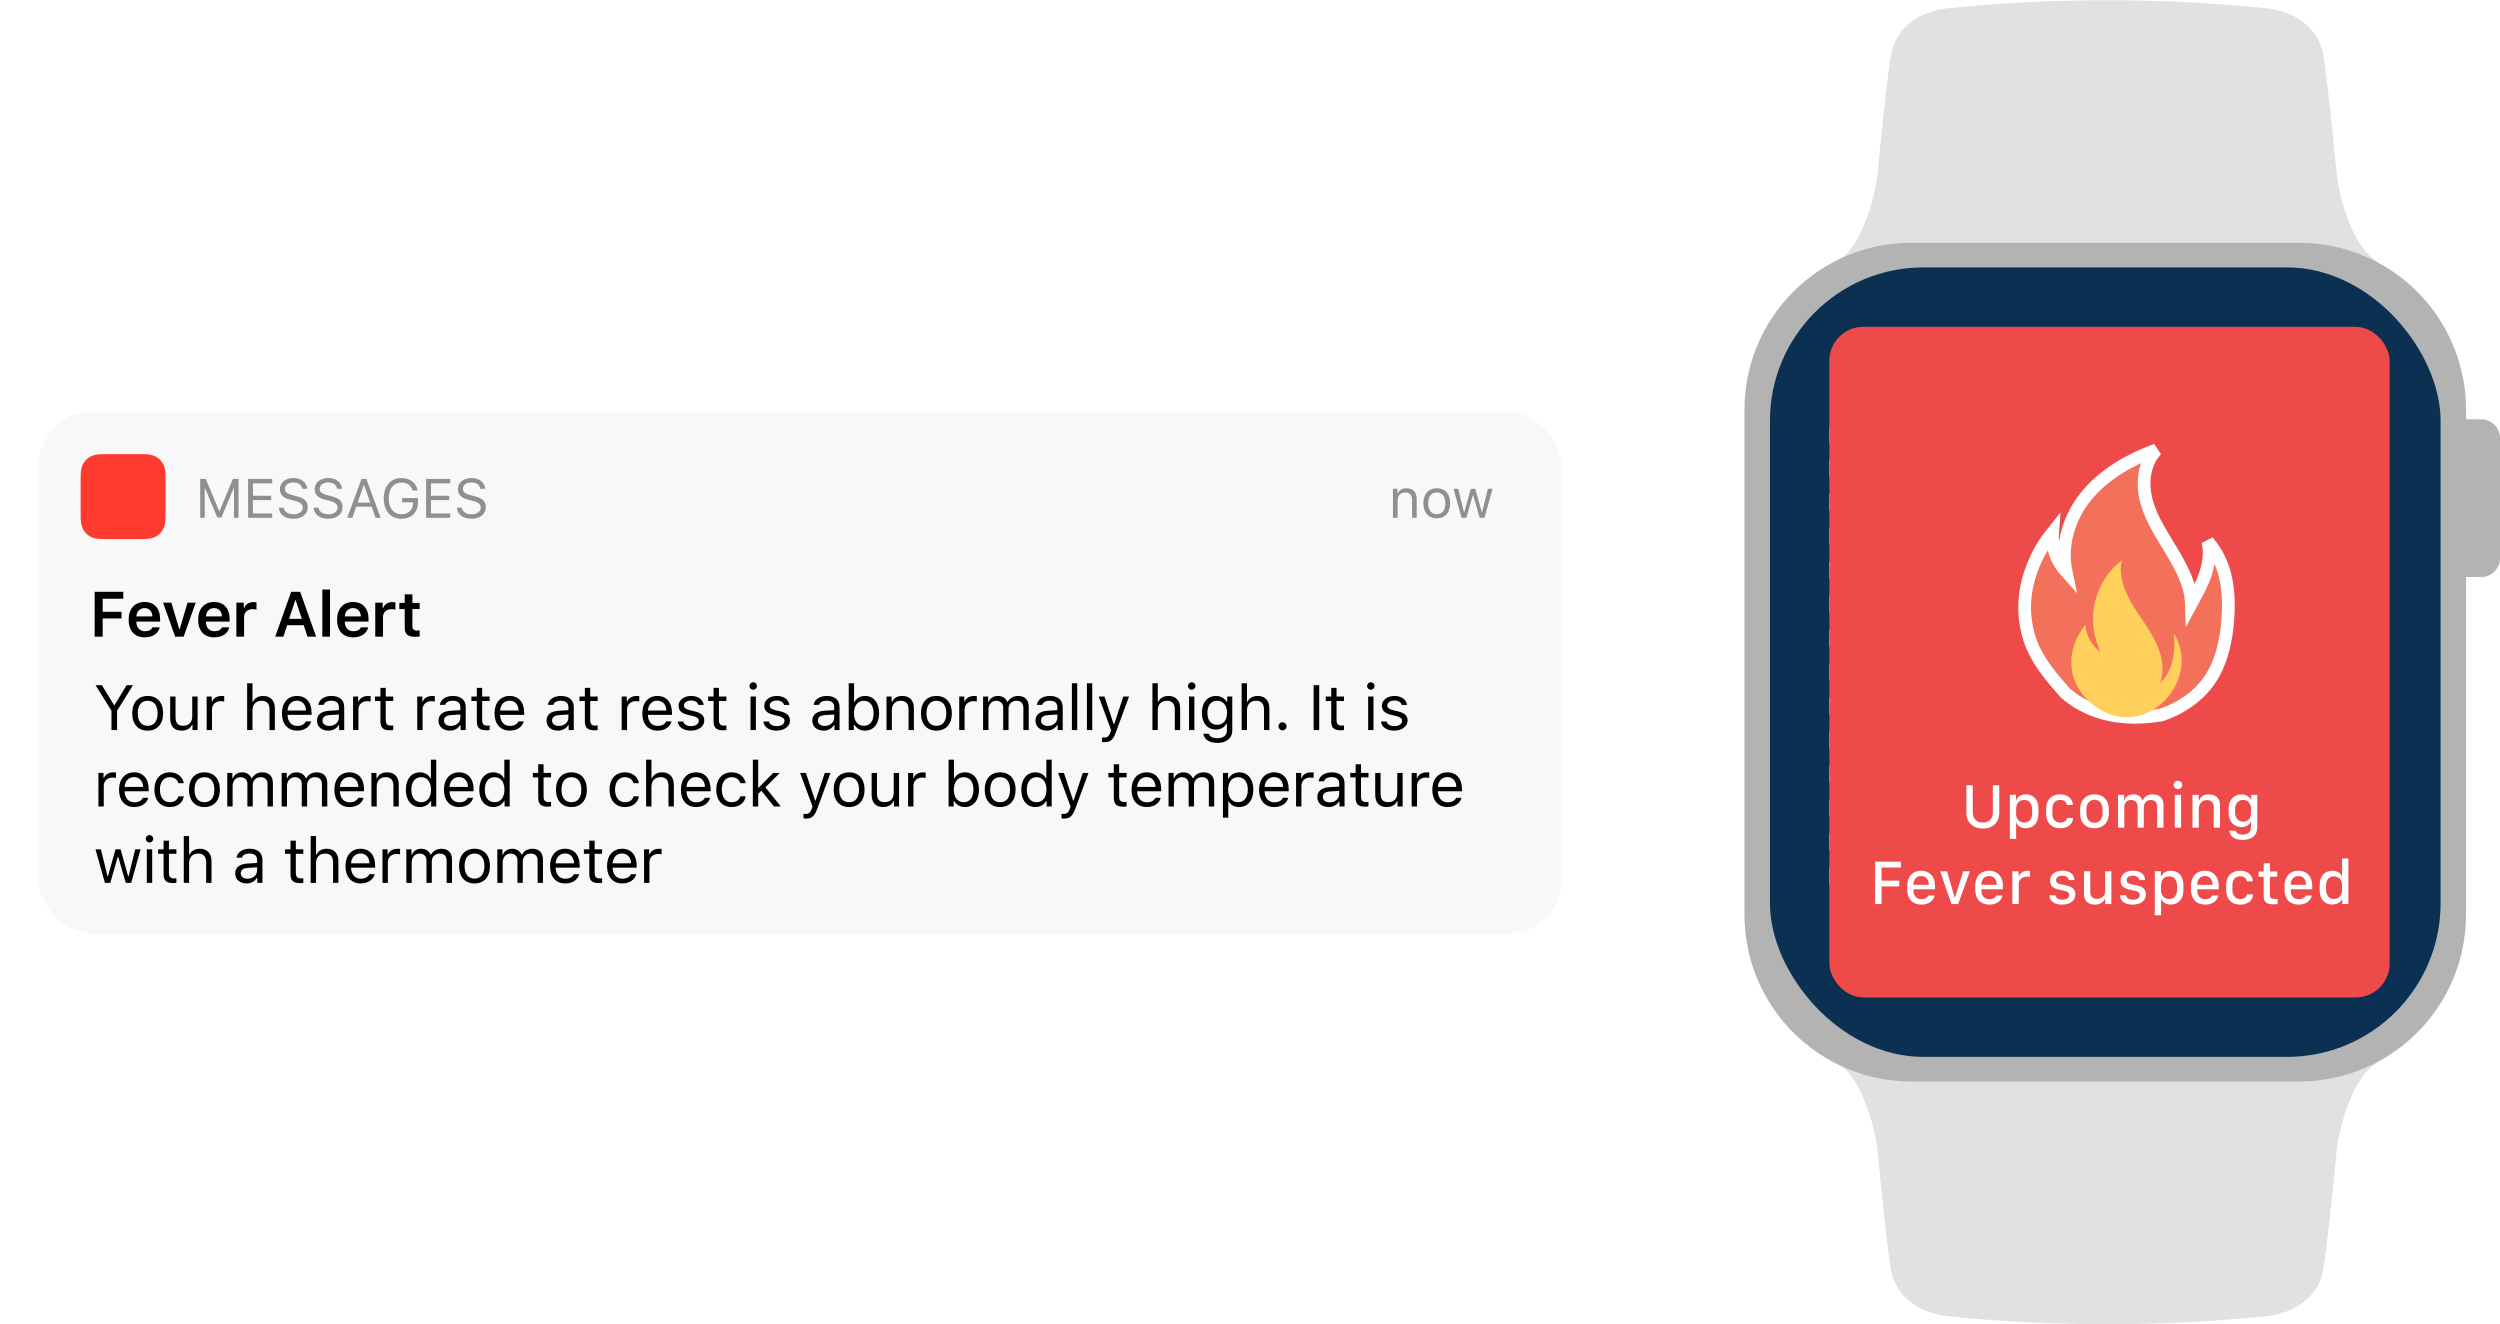 <?xml version="1.0" encoding="UTF-8"?>
<svg width="589px" height="312px" viewBox="0 0 589 312" version="1.1" xmlns="http://www.w3.org/2000/svg" xmlns:xlink="http://www.w3.org/1999/xlink">
    <title>Notification</title>
    <defs>
        <filter x="-3.3%" y="-9.8%" width="106.7%" height="119.5%" filterUnits="objectBoundingBox" id="filter-1">
            <feOffset dx="0" dy="2" in="SourceAlpha" result="shadowOffsetOuter1"></feOffset>
            <feGaussianBlur stdDeviation="2" in="shadowOffsetOuter1" result="shadowBlurOuter1"></feGaussianBlur>
            <feColorMatrix values="0 0 0 0 0   0 0 0 0 0   0 0 0 0 0  0 0 0 0.5 0" type="matrix" in="shadowBlurOuter1" result="shadowMatrixOuter1"></feColorMatrix>
            <feMerge>
                <feMergeNode in="shadowMatrixOuter1"></feMergeNode>
                <feMergeNode in="SourceGraphic"></feMergeNode>
            </feMerge>
        </filter>
        <rect id="path-2" x="0" y="0" width="359" height="123" rx="13"></rect>
    </defs>
    <g id="Page-1" stroke="none" stroke-width="1" fill="none" fill-rule="evenodd">
        <g id="Notification" transform="translate(9, 0)">
            <g filter="url(#filter-1)" transform="translate(0, 95)">
                <mask id="mask-3" fill="white">
                    <use xlink:href="#path-2"></use>
                </mask>
                <use id="Background" fill="#F8F8F8" xlink:href="#path-2"></use>
                <path d="M18.581,75 L18.581,70.452 L22.331,64.431 L20.83,64.431 L17.98,69.126 L17.863,69.126 L15.014,64.431 L13.513,64.431 L17.263,70.452 L17.263,75 L18.581,75 Z M25.79,75.139 C28.038,75.139 29.43,73.586 29.43,71.052 C29.43,68.511 28.038,66.965 25.79,66.965 C23.541,66.965 22.15,68.511 22.15,71.052 C22.15,73.586 23.541,75.139 25.79,75.139 Z M25.79,74.004 C24.296,74.004 23.453,72.92 23.453,71.052 C23.453,69.177 24.296,68.101 25.79,68.101 C27.284,68.101 28.126,69.177 28.126,71.052 C28.126,72.92 27.284,74.004 25.79,74.004 Z M33.79,75.139 C34.998,75.139 35.84,74.641 36.236,73.762 L36.353,73.762 L36.353,75 L37.554,75 L37.554,67.104 L36.294,67.104 L36.294,71.777 C36.294,73.162 35.533,73.989 34.141,73.989 C32.881,73.989 32.354,73.33 32.354,71.909 L32.354,67.104 L31.094,67.104 L31.094,72.217 C31.094,74.084 32.017,75.139 33.79,75.139 Z M40.947,75 L40.947,70.107 C40.947,68.994 41.819,68.188 43.02,68.188 C43.269,68.188 43.723,68.232 43.825,68.262 L43.825,67.002 C43.664,66.98 43.401,66.965 43.196,66.965 C42.148,66.965 41.24,67.507 41.006,68.276 L40.888,68.276 L40.888,67.104 L39.687,67.104 L39.687,75 L40.947,75 Z M50.487,75 L50.487,70.327 C50.487,68.994 51.263,68.101 52.676,68.101 C53.87,68.101 54.5,68.796 54.5,70.195 L54.5,75 L55.76,75 L55.76,69.888 C55.76,68.035 54.705,66.965 53.035,66.965 C51.827,66.965 50.999,67.478 50.604,68.35 L50.487,68.35 L50.487,63.97 L49.227,63.97 L49.227,75 L50.487,75 Z M60.984,75.139 C62.712,75.139 63.928,74.312 64.309,72.957 L63.049,72.957 C62.72,73.652 62.031,74.026 61.013,74.026 C59.673,74.026 58.801,73.037 58.735,71.477 L58.735,71.418 L64.412,71.418 L64.412,70.935 C64.412,68.481 63.115,66.965 60.984,66.965 C58.816,66.965 57.424,68.577 57.424,71.06 C57.424,73.557 58.794,75.139 60.984,75.139 Z M63.086,70.4 L58.735,70.4 C58.831,69.001 59.709,68.079 60.969,68.079 C62.222,68.079 63.057,69.001 63.086,70.4 Z M68.346,75.139 C69.401,75.139 70.265,74.678 70.778,73.835 L70.895,73.835 L70.895,75 L72.096,75 L72.096,69.595 C72.096,67.954 71.02,66.965 69.093,66.965 C67.409,66.965 66.164,67.8 65.995,69.067 L67.27,69.067 C67.445,68.445 68.105,68.086 69.049,68.086 C70.229,68.086 70.837,68.621 70.837,69.595 L70.837,70.312 L68.559,70.452 C66.72,70.562 65.68,71.375 65.68,72.788 C65.68,74.231 66.816,75.139 68.346,75.139 Z M68.581,74.033 C67.665,74.033 66.984,73.564 66.984,72.759 C66.984,71.968 67.511,71.55 68.713,71.47 L70.837,71.331 L70.837,72.056 C70.837,73.184 69.877,74.033 68.581,74.033 Z M75.445,75 L75.445,70.107 C75.445,68.994 76.317,68.188 77.518,68.188 C77.767,68.188 78.221,68.232 78.324,68.262 L78.324,67.002 C78.163,66.98 77.899,66.965 77.694,66.965 C76.646,66.965 75.738,67.507 75.504,68.276 L75.387,68.276 L75.387,67.104 L74.185,67.104 L74.185,75 L75.445,75 Z M82.903,75.059 C83.152,75.059 83.394,75.029 83.643,74.985 L83.643,73.923 C83.408,73.945 83.284,73.953 83.057,73.953 C82.236,73.953 81.885,73.557 81.885,72.627 L81.885,68.159 L83.643,68.159 L83.643,67.104 L81.885,67.104 L81.885,65.061 L80.625,65.061 L80.625,67.104 L79.351,67.104 L79.351,68.159 L80.625,68.159 L80.625,72.949 C80.625,74.458 81.277,75.059 82.903,75.059 Z M90.56,75 L90.56,70.107 C90.56,68.994 91.432,68.188 92.633,68.188 C92.882,68.188 93.336,68.232 93.439,68.262 L93.439,67.002 C93.277,66.98 93.014,66.965 92.809,66.965 C91.761,66.965 90.853,67.507 90.619,68.276 L90.502,68.276 L90.502,67.104 L89.3,67.104 L89.3,75 L90.56,75 Z M96.971,75.139 C98.025,75.139 98.89,74.678 99.402,73.835 L99.519,73.835 L99.519,75 L100.721,75 L100.721,69.595 C100.721,67.954 99.644,66.965 97.718,66.965 C96.033,66.965 94.788,67.8 94.62,69.067 L95.894,69.067 C96.07,68.445 96.729,68.086 97.674,68.086 C98.853,68.086 99.461,68.621 99.461,69.595 L99.461,70.312 L97.183,70.452 C95.345,70.562 94.305,71.375 94.305,72.788 C94.305,74.231 95.44,75.139 96.971,75.139 Z M97.205,74.033 C96.289,74.033 95.608,73.564 95.608,72.759 C95.608,71.968 96.136,71.55 97.337,71.47 L99.461,71.331 L99.461,72.056 C99.461,73.184 98.501,74.033 97.205,74.033 Z M105.615,75.059 C105.864,75.059 106.106,75.029 106.355,74.985 L106.355,73.923 C106.12,73.945 105.996,73.953 105.769,73.953 C104.948,73.953 104.597,73.557 104.597,72.627 L104.597,68.159 L106.355,68.159 L106.355,67.104 L104.597,67.104 L104.597,65.061 L103.337,65.061 L103.337,67.104 L102.063,67.104 L102.063,68.159 L103.337,68.159 L103.337,72.949 C103.337,74.458 103.989,75.059 105.615,75.059 Z M111.073,75.139 C112.802,75.139 114.017,74.312 114.398,72.957 L113.139,72.957 C112.809,73.652 112.12,74.026 111.102,74.026 C109.762,74.026 108.89,73.037 108.825,71.477 L108.825,71.418 L114.501,71.418 L114.501,70.935 C114.501,68.481 113.204,66.965 111.073,66.965 C108.905,66.965 107.514,68.577 107.514,71.06 C107.514,73.557 108.883,75.139 111.073,75.139 Z M113.175,70.4 L108.825,70.4 C108.92,69.001 109.799,68.079 111.058,68.079 C112.311,68.079 113.146,69.001 113.175,70.4 Z M122.429,75.139 C123.484,75.139 124.348,74.678 124.861,73.835 L124.978,73.835 L124.978,75 L126.179,75 L126.179,69.595 C126.179,67.954 125.102,66.965 123.176,66.965 C121.492,66.965 120.246,67.8 120.078,69.067 L121.352,69.067 C121.528,68.445 122.187,68.086 123.132,68.086 C124.311,68.086 124.919,68.621 124.919,69.595 L124.919,70.312 L122.641,70.452 C120.803,70.562 119.763,71.375 119.763,72.788 C119.763,74.231 120.898,75.139 122.429,75.139 Z M122.663,74.033 C121.748,74.033 121.067,73.564 121.067,72.759 C121.067,71.968 121.594,71.55 122.795,71.47 L124.919,71.331 L124.919,72.056 C124.919,73.184 123.96,74.033 122.663,74.033 Z M131.073,75.059 C131.322,75.059 131.564,75.029 131.813,74.985 L131.813,73.923 C131.579,73.945 131.454,73.953 131.227,73.953 C130.407,73.953 130.055,73.557 130.055,72.627 L130.055,68.159 L131.813,68.159 L131.813,67.104 L130.055,67.104 L130.055,65.061 L128.795,65.061 L128.795,67.104 L127.521,67.104 L127.521,68.159 L128.795,68.159 L128.795,72.949 C128.795,74.458 129.447,75.059 131.073,75.059 Z M138.731,75 L138.731,70.107 C138.731,68.994 139.602,68.188 140.803,68.188 C141.052,68.188 141.506,68.232 141.609,68.262 L141.609,67.002 C141.448,66.98 141.184,66.965 140.979,66.965 C139.932,66.965 139.023,67.507 138.789,68.276 L138.672,68.276 L138.672,67.104 L137.471,67.104 L137.471,75 L138.731,75 Z M145.888,75.139 C147.617,75.139 148.832,74.312 149.213,72.957 L147.953,72.957 C147.624,73.652 146.935,74.026 145.917,74.026 C144.577,74.026 143.705,73.037 143.639,71.477 L143.639,71.418 L149.316,71.418 L149.316,70.935 C149.316,68.481 148.019,66.965 145.888,66.965 C143.72,66.965 142.328,68.577 142.328,71.06 C142.328,73.557 143.698,75.139 145.888,75.139 Z M147.99,70.4 L143.639,70.4 C143.735,69.001 144.614,68.079 145.873,68.079 C147.126,68.079 147.961,69.001 147.99,70.4 Z M153.763,75.139 C155.558,75.139 156.927,74.165 156.927,72.751 C156.927,71.616 156.21,70.972 154.723,70.613 L153.507,70.32 C152.577,70.093 152.137,69.756 152.137,69.214 C152.137,68.511 152.87,68.035 153.807,68.035 C154.759,68.035 155.375,68.452 155.543,69.082 L156.788,69.082 C156.62,67.786 155.47,66.965 153.814,66.965 C152.137,66.965 150.87,67.954 150.87,69.265 C150.87,70.408 151.544,71.045 153.023,71.404 L154.378,71.733 C155.221,71.938 155.631,72.305 155.631,72.847 C155.631,73.572 154.869,74.077 153.807,74.077 C152.796,74.077 152.167,73.652 151.954,72.986 L150.658,72.986 C150.797,74.297 152.005,75.139 153.763,75.139 Z M161.397,75.059 C161.646,75.059 161.887,75.029 162.137,74.985 L162.137,73.923 C161.902,73.945 161.778,73.953 161.551,73.953 C160.73,73.953 160.379,73.557 160.379,72.627 L160.379,68.159 L162.137,68.159 L162.137,67.104 L160.379,67.104 L160.379,65.061 L159.119,65.061 L159.119,67.104 L157.845,67.104 L157.845,68.159 L159.119,68.159 L159.119,72.949 C159.119,74.458 159.771,75.059 161.397,75.059 Z M168.453,65.5 C168.937,65.5 169.332,65.105 169.332,64.622 C169.332,64.138 168.937,63.743 168.453,63.743 C167.97,63.743 167.574,64.138 167.574,64.622 C167.574,65.105 167.97,65.5 168.453,65.5 Z M169.083,75 L169.083,67.104 L167.823,67.104 L167.823,75 L169.083,75 Z M173.956,75.139 C175.75,75.139 177.12,74.165 177.12,72.751 C177.12,71.616 176.402,70.972 174.915,70.613 L173.699,70.32 C172.769,70.093 172.33,69.756 172.33,69.214 C172.33,68.511 173.062,68.035 174,68.035 C174.952,68.035 175.567,68.452 175.735,69.082 L176.98,69.082 C176.812,67.786 175.662,66.965 174.007,66.965 C172.33,66.965 171.062,67.954 171.062,69.265 C171.062,70.408 171.736,71.045 173.216,71.404 L174.571,71.733 C175.413,71.938 175.823,72.305 175.823,72.847 C175.823,73.572 175.062,74.077 174,74.077 C172.989,74.077 172.359,73.652 172.146,72.986 L170.85,72.986 C170.989,74.297 172.198,75.139 173.956,75.139 Z M185.048,75.139 C186.103,75.139 186.967,74.678 187.479,73.835 L187.597,73.835 L187.597,75 L188.798,75 L188.798,69.595 C188.798,67.954 187.721,66.965 185.795,66.965 C184.11,66.965 182.865,67.8 182.697,69.067 L183.971,69.067 C184.147,68.445 184.806,68.086 185.751,68.086 C186.93,68.086 187.538,68.621 187.538,69.595 L187.538,70.312 L185.26,70.452 C183.422,70.562 182.382,71.375 182.382,72.788 C182.382,74.231 183.517,75.139 185.048,75.139 Z M185.282,74.033 C184.367,74.033 183.686,73.564 183.686,72.759 C183.686,71.968 184.213,71.55 185.414,71.47 L187.538,71.331 L187.538,72.056 C187.538,73.184 186.579,74.033 185.282,74.033 Z M194.813,75.139 C196.812,75.139 198.123,73.521 198.123,71.052 C198.123,68.569 196.82,66.965 194.813,66.965 C193.729,66.965 192.769,67.5 192.337,68.35 L192.22,68.35 L192.22,63.97 L190.96,63.97 L190.96,75 L192.161,75 L192.161,73.74 L192.279,73.74 C192.777,74.619 193.714,75.139 194.813,75.139 Z M194.52,74.004 C193.084,74.004 192.191,72.876 192.191,71.052 C192.191,69.229 193.084,68.101 194.52,68.101 C195.963,68.101 196.82,69.207 196.82,71.052 C196.82,72.898 195.963,74.004 194.52,74.004 Z M201.121,75 L201.121,70.327 C201.121,68.943 201.934,68.101 203.193,68.101 C204.453,68.101 205.054,68.774 205.054,70.195 L205.054,75 L206.313,75 L206.313,69.888 C206.313,68.013 205.325,66.965 203.552,66.965 C202.344,66.965 201.575,67.478 201.179,68.35 L201.062,68.35 L201.062,67.104 L199.861,67.104 L199.861,75 L201.121,75 Z M211.618,75.139 C213.866,75.139 215.258,73.586 215.258,71.052 C215.258,68.511 213.866,66.965 211.618,66.965 C209.369,66.965 207.978,68.511 207.978,71.052 C207.978,73.586 209.369,75.139 211.618,75.139 Z M211.618,74.004 C210.124,74.004 209.281,72.92 209.281,71.052 C209.281,69.177 210.124,68.101 211.618,68.101 C213.112,68.101 213.954,69.177 213.954,71.052 C213.954,72.92 213.112,74.004 211.618,74.004 Z M218.255,75 L218.255,70.107 C218.255,68.994 219.127,68.188 220.328,68.188 C220.577,68.188 221.031,68.232 221.134,68.262 L221.134,67.002 C220.973,66.98 220.709,66.965 220.504,66.965 C219.456,66.965 218.548,67.507 218.314,68.276 L218.197,68.276 L218.197,67.104 L216.996,67.104 L216.996,75 L218.255,75 Z M223.875,75 L223.875,70.107 C223.875,68.994 224.673,68.101 225.706,68.101 C226.702,68.101 227.354,68.701 227.354,69.639 L227.354,75 L228.613,75 L228.613,69.924 C228.613,68.921 229.346,68.101 230.445,68.101 C231.558,68.101 232.107,68.672 232.107,69.836 L232.107,75 L233.367,75 L233.367,69.543 C233.367,67.888 232.466,66.965 230.855,66.965 C229.763,66.965 228.862,67.515 228.438,68.35 L228.32,68.35 C227.954,67.529 227.207,66.965 226.138,66.965 C225.083,66.965 224.292,67.471 223.933,68.35 L223.816,68.35 L223.816,67.104 L222.615,67.104 L222.615,75 L223.875,75 Z M237.624,75.139 C238.679,75.139 239.543,74.678 240.056,73.835 L240.173,73.835 L240.173,75 L241.374,75 L241.374,69.595 C241.374,67.954 240.297,66.965 238.371,66.965 C236.686,66.965 235.441,67.8 235.273,69.067 L236.547,69.067 C236.723,68.445 237.382,68.086 238.327,68.086 C239.506,68.086 240.114,68.621 240.114,69.595 L240.114,70.312 L237.836,70.452 C235.998,70.562 234.958,71.375 234.958,72.788 C234.958,74.231 236.093,75.139 237.624,75.139 Z M237.858,74.033 C236.943,74.033 236.262,73.564 236.262,72.759 C236.262,71.968 236.789,71.55 237.99,71.47 L240.114,71.331 L240.114,72.056 C240.114,73.184 239.155,74.033 237.858,74.033 Z M244.796,75 L244.796,63.97 L243.536,63.97 L243.536,75 L244.796,75 Z M248.335,75 L248.335,63.97 L247.076,63.97 L247.076,75 L248.335,75 Z M251.215,77.856 C252.614,77.856 253.244,77.314 253.918,75.483 L257.002,67.104 L255.661,67.104 L253.501,73.601 L253.383,73.601 L251.215,67.104 L249.853,67.104 L252.776,75.007 L252.629,75.476 C252.299,76.428 251.904,76.772 251.179,76.772 C251.003,76.772 250.805,76.765 250.652,76.736 L250.652,77.812 C250.827,77.842 251.047,77.856 251.215,77.856 Z M263.773,75 L263.773,70.327 C263.773,68.994 264.549,68.101 265.963,68.101 C267.156,68.101 267.786,68.796 267.786,70.195 L267.786,75 L269.046,75 L269.046,69.888 C269.046,68.035 267.991,66.965 266.321,66.965 C265.113,66.965 264.285,67.478 263.89,68.35 L263.773,68.35 L263.773,63.97 L262.513,63.97 L262.513,75 L263.773,75 Z M271.765,65.5 C272.248,65.5 272.644,65.105 272.644,64.622 C272.644,64.138 272.248,63.743 271.765,63.743 C271.282,63.743 270.886,64.138 270.886,64.622 C270.886,65.105 271.282,65.5 271.765,65.5 Z M272.395,75 L272.395,67.104 L271.135,67.104 L271.135,75 L272.395,75 Z M277.809,78.032 C279.962,78.032 281.325,76.904 281.325,75.139 L281.325,67.104 L280.124,67.104 L280.124,68.357 L280.006,68.357 C279.552,67.507 278.578,66.965 277.472,66.965 C275.443,66.965 274.162,68.569 274.162,70.935 C274.162,73.301 275.429,74.883 277.472,74.883 C278.556,74.883 279.45,74.392 279.948,73.521 L280.065,73.521 L280.065,75.073 C280.065,76.238 279.223,76.934 277.809,76.934 C276.674,76.934 275.971,76.516 275.832,75.872 L274.499,75.872 C274.689,77.175 275.905,78.032 277.809,78.032 Z M277.751,73.77 C276.286,73.77 275.465,72.656 275.465,70.935 C275.465,69.214 276.286,68.101 277.751,68.101 C279.208,68.101 280.094,69.214 280.094,70.935 C280.094,72.656 279.215,73.77 277.751,73.77 Z M284.791,75 L284.791,70.327 C284.791,68.994 285.567,68.101 286.981,68.101 C288.175,68.101 288.805,68.796 288.805,70.195 L288.805,75 L290.064,75 L290.064,69.888 C290.064,68.035 289.01,66.965 287.34,66.965 C286.131,66.965 285.304,67.478 284.908,68.35 L284.791,68.35 L284.791,63.97 L283.531,63.97 L283.531,75 L284.791,75 Z M293.164,75.073 C293.691,75.073 294.116,74.641 294.116,74.121 C294.116,73.594 293.691,73.169 293.164,73.169 C292.644,73.169 292.212,73.594 292.212,74.121 C292.212,74.641 292.644,75.073 293.164,75.073 Z M301.81,75 L301.81,64.431 L300.492,64.431 L300.492,75 L301.81,75 Z M306.909,75.059 C307.158,75.059 307.4,75.029 307.649,74.985 L307.649,73.923 C307.415,73.945 307.29,73.953 307.063,73.953 C306.243,73.953 305.891,73.557 305.891,72.627 L305.891,68.159 L307.649,68.159 L307.649,67.104 L305.891,67.104 L305.891,65.061 L304.632,65.061 L304.632,67.104 L303.357,67.104 L303.357,68.159 L304.632,68.159 L304.632,72.949 C304.632,74.458 305.283,75.059 306.909,75.059 Z M313.966,65.5 C314.449,65.5 314.845,65.105 314.845,64.622 C314.845,64.138 314.449,63.743 313.966,63.743 C313.483,63.743 313.087,64.138 313.087,64.622 C313.087,65.105 313.483,65.5 313.966,65.5 Z M314.596,75 L314.596,67.104 L313.336,67.104 L313.336,75 L314.596,75 Z M319.468,75.139 C321.263,75.139 322.632,74.165 322.632,72.751 C322.632,71.616 321.915,70.972 320.428,70.613 L319.212,70.32 C318.282,70.093 317.842,69.756 317.842,69.214 C317.842,68.511 318.575,68.035 319.512,68.035 C320.464,68.035 321.08,68.452 321.248,69.082 L322.493,69.082 C322.325,67.786 321.175,66.965 319.52,66.965 C317.842,66.965 316.575,67.954 316.575,69.265 C316.575,70.408 317.249,71.045 318.729,71.404 L320.084,71.733 C320.926,71.938 321.336,72.305 321.336,72.847 C321.336,73.572 320.574,74.077 319.512,74.077 C318.501,74.077 317.872,73.652 317.659,72.986 L316.363,72.986 C316.502,74.297 317.71,75.139 319.468,75.139 Z M15.446,93 L15.446,88.107 C15.446,86.994 16.318,86.188 17.519,86.188 C17.768,86.188 18.222,86.232 18.325,86.262 L18.325,85.002 C18.164,84.98 17.9,84.965 17.695,84.965 C16.647,84.965 15.739,85.507 15.505,86.276 L15.388,86.276 L15.388,85.104 L14.187,85.104 L14.187,93 L15.446,93 Z M22.604,93.139 C24.332,93.139 25.548,92.312 25.929,90.957 L24.669,90.957 C24.34,91.652 23.651,92.026 22.633,92.026 C21.293,92.026 20.421,91.037 20.355,89.477 L20.355,89.418 L26.031,89.418 L26.031,88.935 C26.031,86.481 24.735,84.965 22.604,84.965 C20.436,84.965 19.044,86.577 19.044,89.06 C19.044,91.557 20.414,93.139 22.604,93.139 Z M24.706,88.4 L20.355,88.4 C20.45,87.001 21.329,86.079 22.589,86.079 C23.842,86.079 24.677,87.001 24.706,88.4 Z M30.999,93.139 C32.896,93.139 34.075,92.07 34.302,90.62 L33.028,90.62 C32.793,91.513 32.054,92.004 30.992,92.004 C29.585,92.004 28.677,90.847 28.677,89.023 C28.677,87.236 29.571,86.101 30.992,86.101 C32.127,86.101 32.823,86.738 33.028,87.521 L34.302,87.521 C34.083,86.115 32.911,84.965 30.992,84.965 C28.78,84.965 27.374,86.562 27.374,89.023 C27.374,91.535 28.787,93.139 30.999,93.139 Z M39.167,93.139 C41.416,93.139 42.807,91.586 42.807,89.052 C42.807,86.511 41.416,84.965 39.167,84.965 C36.919,84.965 35.527,86.511 35.527,89.052 C35.527,91.586 36.919,93.139 39.167,93.139 Z M39.167,92.004 C37.673,92.004 36.831,90.92 36.831,89.052 C36.831,87.177 37.673,86.101 39.167,86.101 C40.661,86.101 41.504,87.177 41.504,89.052 C41.504,90.92 40.661,92.004 39.167,92.004 Z M45.805,93 L45.805,88.107 C45.805,86.994 46.603,86.101 47.636,86.101 C48.632,86.101 49.284,86.701 49.284,87.639 L49.284,93 L50.543,93 L50.543,87.924 C50.543,86.921 51.276,86.101 52.374,86.101 C53.488,86.101 54.037,86.672 54.037,87.836 L54.037,93 L55.297,93 L55.297,87.543 C55.297,85.888 54.396,84.965 52.785,84.965 C51.693,84.965 50.792,85.515 50.368,86.35 L50.25,86.35 C49.884,85.529 49.137,84.965 48.068,84.965 C47.013,84.965 46.222,85.471 45.863,86.35 L45.746,86.35 L45.746,85.104 L44.545,85.104 L44.545,93 L45.805,93 Z M58.616,93 L58.616,88.107 C58.616,86.994 59.415,86.101 60.447,86.101 C61.444,86.101 62.095,86.701 62.095,87.639 L62.095,93 L63.355,93 L63.355,87.924 C63.355,86.921 64.088,86.101 65.186,86.101 C66.3,86.101 66.849,86.672 66.849,87.836 L66.849,93 L68.109,93 L68.109,87.543 C68.109,85.888 67.208,84.965 65.596,84.965 C64.505,84.965 63.604,85.515 63.179,86.35 L63.062,86.35 C62.696,85.529 61.949,84.965 60.88,84.965 C59.825,84.965 59.034,85.471 58.675,86.35 L58.558,86.35 L58.558,85.104 L57.357,85.104 L57.357,93 L58.616,93 Z M73.332,93.139 C75.061,93.139 76.277,92.312 76.658,90.957 L75.398,90.957 C75.068,91.652 74.38,92.026 73.362,92.026 C72.021,92.026 71.15,91.037 71.084,89.477 L71.084,89.418 L76.76,89.418 L76.76,88.935 C76.76,86.481 75.464,84.965 73.332,84.965 C71.164,84.965 69.773,86.577 69.773,89.06 C69.773,91.557 71.143,93.139 73.332,93.139 Z M75.435,88.4 L71.084,88.4 C71.179,87.001 72.058,86.079 73.318,86.079 C74.57,86.079 75.405,87.001 75.435,88.4 Z M79.757,93 L79.757,88.327 C79.757,86.943 80.57,86.101 81.83,86.101 C83.09,86.101 83.691,86.774 83.691,88.195 L83.691,93 L84.95,93 L84.95,87.888 C84.95,86.013 83.962,84.965 82.189,84.965 C80.981,84.965 80.212,85.478 79.816,86.35 L79.699,86.35 L79.699,85.104 L78.498,85.104 L78.498,93 L79.757,93 Z M89.933,93.139 C91.024,93.139 91.961,92.619 92.459,91.74 L92.577,91.74 L92.577,93 L93.778,93 L93.778,81.97 L92.518,81.97 L92.518,86.35 L92.408,86.35 C91.961,85.485 91.031,84.965 89.933,84.965 C87.926,84.965 86.615,86.577 86.615,89.052 C86.615,91.535 87.911,93.139 89.933,93.139 Z M90.226,92.004 C88.783,92.004 87.918,90.898 87.918,89.052 C87.918,87.214 88.79,86.101 90.226,86.101 C91.654,86.101 92.547,87.243 92.547,89.052 C92.547,90.876 91.661,92.004 90.226,92.004 Z M99.148,93.139 C100.877,93.139 102.092,92.312 102.473,90.957 L101.214,90.957 C100.884,91.652 100.195,92.026 99.177,92.026 C97.837,92.026 96.965,91.037 96.9,89.477 L96.9,89.418 L102.576,89.418 L102.576,88.935 C102.576,86.481 101.279,84.965 99.148,84.965 C96.98,84.965 95.589,86.577 95.589,89.06 C95.589,91.557 96.958,93.139 99.148,93.139 Z M101.25,88.4 L96.9,88.4 C96.995,87.001 97.874,86.079 99.133,86.079 C100.386,86.079 101.221,87.001 101.25,88.4 Z M107.236,93.139 C108.327,93.139 109.265,92.619 109.763,91.74 L109.88,91.74 L109.88,93 L111.081,93 L111.081,81.97 L109.821,81.97 L109.821,86.35 L109.711,86.35 C109.265,85.485 108.334,84.965 107.236,84.965 C105.229,84.965 103.918,86.577 103.918,89.052 C103.918,91.535 105.214,93.139 107.236,93.139 Z M107.529,92.004 C106.086,92.004 105.222,90.898 105.222,89.052 C105.222,87.214 106.093,86.101 107.529,86.101 C108.957,86.101 109.85,87.243 109.85,89.052 C109.85,90.876 108.964,92.004 107.529,92.004 Z M120.086,93.059 C120.335,93.059 120.577,93.029 120.826,92.985 L120.826,91.923 C120.591,91.945 120.467,91.953 120.24,91.953 C119.419,91.953 119.068,91.557 119.068,90.627 L119.068,86.159 L120.826,86.159 L120.826,85.104 L119.068,85.104 L119.068,83.061 L117.808,83.061 L117.808,85.104 L116.534,85.104 L116.534,86.159 L117.808,86.159 L117.808,90.949 C117.808,92.458 118.46,93.059 120.086,93.059 Z M125.625,93.139 C127.873,93.139 129.265,91.586 129.265,89.052 C129.265,86.511 127.873,84.965 125.625,84.965 C123.376,84.965 121.984,86.511 121.984,89.052 C121.984,91.586 123.376,93.139 125.625,93.139 Z M125.625,92.004 C124.13,92.004 123.288,90.92 123.288,89.052 C123.288,87.177 124.13,86.101 125.625,86.101 C127.119,86.101 127.961,87.177 127.961,89.052 C127.961,90.92 127.119,92.004 125.625,92.004 Z M138.226,93.139 C140.123,93.139 141.302,92.07 141.529,90.62 L140.254,90.62 C140.02,91.513 139.28,92.004 138.218,92.004 C136.812,92.004 135.904,90.847 135.904,89.023 C135.904,87.236 136.797,86.101 138.218,86.101 C139.354,86.101 140.049,86.738 140.254,87.521 L141.529,87.521 C141.309,86.115 140.137,84.965 138.218,84.965 C136.006,84.965 134.6,86.562 134.6,89.023 C134.6,91.535 136.014,93.139 138.226,93.139 Z M144.482,93 L144.482,88.327 C144.482,86.994 145.259,86.101 146.672,86.101 C147.866,86.101 148.496,86.796 148.496,88.195 L148.496,93 L149.756,93 L149.756,87.888 C149.756,86.035 148.701,84.965 147.031,84.965 C145.823,84.965 144.995,85.478 144.599,86.35 L144.482,86.35 L144.482,81.97 L143.222,81.97 L143.222,93 L144.482,93 Z M154.98,93.139 C156.708,93.139 157.924,92.312 158.305,90.957 L157.045,90.957 C156.715,91.652 156.027,92.026 155.009,92.026 C153.669,92.026 152.797,91.037 152.731,89.477 L152.731,89.418 L158.407,89.418 L158.407,88.935 C158.407,86.481 157.111,84.965 154.98,84.965 C152.812,84.965 151.42,86.577 151.42,89.06 C151.42,91.557 152.79,93.139 154.98,93.139 Z M157.082,88.4 L152.731,88.4 C152.826,87.001 153.705,86.079 154.965,86.079 C156.217,86.079 157.052,87.001 157.082,88.4 Z M163.375,93.139 C165.272,93.139 166.451,92.07 166.678,90.62 L165.404,90.62 C165.169,91.513 164.43,92.004 163.368,92.004 C161.961,92.004 161.053,90.847 161.053,89.023 C161.053,87.236 161.947,86.101 163.368,86.101 C164.503,86.101 165.199,86.738 165.404,87.521 L166.678,87.521 C166.458,86.115 165.286,84.965 163.368,84.965 C161.156,84.965 159.749,86.562 159.749,89.023 C159.749,91.535 161.163,93.139 163.375,93.139 Z M169.631,93 L169.631,90.004 L170.386,89.301 L173.345,93 L174.949,93 L171.323,88.488 L174.722,85.104 L173.176,85.104 L169.749,88.554 L169.631,88.554 L169.631,81.97 L168.372,81.97 L168.372,93 L169.631,93 Z M180.87,95.856 C182.269,95.856 182.899,95.314 183.573,93.483 L186.656,85.104 L185.316,85.104 L183.155,91.601 L183.038,91.601 L180.87,85.104 L179.508,85.104 L182.43,93.007 L182.284,93.476 C181.954,94.428 181.559,94.772 180.834,94.772 C180.658,94.772 180.46,94.765 180.306,94.736 L180.306,95.812 C180.482,95.842 180.702,95.856 180.87,95.856 Z M191.053,93.139 C193.301,93.139 194.693,91.586 194.693,89.052 C194.693,86.511 193.301,84.965 191.053,84.965 C188.804,84.965 187.412,86.511 187.412,89.052 C187.412,91.586 188.804,93.139 191.053,93.139 Z M191.053,92.004 C189.558,92.004 188.716,90.92 188.716,89.052 C188.716,87.177 189.558,86.101 191.053,86.101 C192.547,86.101 193.389,87.177 193.389,89.052 C193.389,90.92 192.547,92.004 191.053,92.004 Z M199.052,93.139 C200.261,93.139 201.103,92.641 201.499,91.762 L201.616,91.762 L201.616,93 L202.817,93 L202.817,85.104 L201.557,85.104 L201.557,89.777 C201.557,91.162 200.795,91.989 199.404,91.989 C198.144,91.989 197.617,91.33 197.617,89.909 L197.617,85.104 L196.357,85.104 L196.357,90.217 C196.357,92.084 197.28,93.139 199.052,93.139 Z M206.21,93 L206.21,88.107 C206.21,86.994 207.081,86.188 208.282,86.188 C208.532,86.188 208.986,86.232 209.088,86.262 L209.088,85.002 C208.927,84.98 208.663,84.965 208.458,84.965 C207.411,84.965 206.503,85.507 206.268,86.276 L206.151,86.276 L206.151,85.104 L204.95,85.104 L204.95,93 L206.21,93 Z M218.342,93.139 C220.342,93.139 221.653,91.521 221.653,89.052 C221.653,86.569 220.349,84.965 218.342,84.965 C217.258,84.965 216.299,85.5 215.866,86.35 L215.749,86.35 L215.749,81.97 L214.489,81.97 L214.489,93 L215.691,93 L215.691,91.74 L215.808,91.74 C216.306,92.619 217.243,93.139 218.342,93.139 Z M218.049,92.004 C216.614,92.004 215.72,90.876 215.72,89.052 C215.72,87.229 216.614,86.101 218.049,86.101 C219.492,86.101 220.349,87.207 220.349,89.052 C220.349,90.898 219.492,92.004 218.049,92.004 Z M226.635,93.139 C228.883,93.139 230.275,91.586 230.275,89.052 C230.275,86.511 228.883,84.965 226.635,84.965 C224.386,84.965 222.995,86.511 222.995,89.052 C222.995,91.586 224.386,93.139 226.635,93.139 Z M226.635,92.004 C225.141,92.004 224.298,90.92 224.298,89.052 C224.298,87.177 225.141,86.101 226.635,86.101 C228.129,86.101 228.971,87.177 228.971,89.052 C228.971,90.92 228.129,92.004 226.635,92.004 Z M234.935,93.139 C236.026,93.139 236.964,92.619 237.462,91.74 L237.579,91.74 L237.579,93 L238.78,93 L238.78,81.97 L237.52,81.97 L237.52,86.35 L237.41,86.35 C236.964,85.485 236.033,84.965 234.935,84.965 C232.928,84.965 231.617,86.577 231.617,89.052 C231.617,91.535 232.913,93.139 234.935,93.139 Z M235.228,92.004 C233.785,92.004 232.921,90.898 232.921,89.052 C232.921,87.214 233.792,86.101 235.228,86.101 C236.656,86.101 237.55,87.243 237.55,89.052 C237.55,90.876 236.663,92.004 235.228,92.004 Z M241.66,95.856 C243.059,95.856 243.689,95.314 244.363,93.483 L247.446,85.104 L246.106,85.104 L243.945,91.601 L243.828,91.601 L241.66,85.104 L240.298,85.104 L243.22,93.007 L243.074,93.476 C242.744,94.428 242.349,94.772 241.623,94.772 C241.448,94.772 241.25,94.765 241.096,94.736 L241.096,95.812 C241.272,95.842 241.492,95.856 241.66,95.856 Z M255.689,93.059 C255.938,93.059 256.18,93.029 256.429,92.985 L256.429,91.923 C256.195,91.945 256.07,91.953 255.843,91.953 C255.023,91.953 254.671,91.557 254.671,90.627 L254.671,86.159 L256.429,86.159 L256.429,85.104 L254.671,85.104 L254.671,83.061 L253.412,83.061 L253.412,85.104 L252.137,85.104 L252.137,86.159 L253.412,86.159 L253.412,90.949 C253.412,92.458 254.063,93.059 255.689,93.059 Z M261.148,93.139 C262.876,93.139 264.092,92.312 264.473,90.957 L263.213,90.957 C262.883,91.652 262.195,92.026 261.177,92.026 C259.837,92.026 258.965,91.037 258.899,89.477 L258.899,89.418 L264.575,89.418 L264.575,88.935 C264.575,86.481 263.279,84.965 261.148,84.965 C258.98,84.965 257.588,86.577 257.588,89.06 C257.588,91.557 258.958,93.139 261.148,93.139 Z M263.25,88.4 L258.899,88.4 C258.994,87.001 259.873,86.079 261.133,86.079 C262.385,86.079 263.22,87.001 263.25,88.4 Z M267.573,93 L267.573,88.107 C267.573,86.994 268.371,86.101 269.404,86.101 C270.4,86.101 271.052,86.701 271.052,87.639 L271.052,93 L272.311,93 L272.311,87.924 C272.311,86.921 273.044,86.101 274.142,86.101 C275.256,86.101 275.805,86.672 275.805,87.836 L275.805,93 L277.065,93 L277.065,87.543 C277.065,85.888 276.164,84.965 274.553,84.965 C273.461,84.965 272.56,85.515 272.136,86.35 L272.018,86.35 C271.652,85.529 270.905,84.965 269.836,84.965 C268.781,84.965 267.99,85.471 267.631,86.35 L267.514,86.35 L267.514,85.104 L266.313,85.104 L266.313,93 L267.573,93 Z M280.384,95.637 L280.384,91.813 L280.502,91.813 C280.934,92.648 281.842,93.139 282.97,93.139 C284.977,93.139 286.288,91.521 286.288,89.052 C286.288,86.569 284.984,84.965 282.97,84.965 C281.893,84.965 280.948,85.515 280.443,86.423 L280.326,86.423 L280.326,85.104 L279.125,85.104 L279.125,95.637 L280.384,95.637 Z M282.67,92.004 C281.249,92.004 280.348,90.861 280.348,89.052 C280.348,87.236 281.249,86.101 282.677,86.101 C284.12,86.101 284.984,87.207 284.984,89.052 C284.984,90.898 284.12,92.004 282.67,92.004 Z M291.189,93.139 C292.918,93.139 294.134,92.312 294.515,90.957 L293.255,90.957 C292.925,91.652 292.237,92.026 291.219,92.026 C289.878,92.026 289.007,91.037 288.941,89.477 L288.941,89.418 L294.617,89.418 L294.617,88.935 C294.617,86.481 293.321,84.965 291.189,84.965 C289.021,84.965 287.63,86.577 287.63,89.06 C287.63,91.557 288.999,93.139 291.189,93.139 Z M293.291,88.4 L288.941,88.4 C289.036,87.001 289.915,86.079 291.175,86.079 C292.427,86.079 293.262,87.001 293.291,88.4 Z M297.614,93 L297.614,88.107 C297.614,86.994 298.486,86.188 299.687,86.188 C299.936,86.188 300.39,86.232 300.493,86.262 L300.493,85.002 C300.332,84.98 300.068,84.965 299.863,84.965 C298.816,84.965 297.907,85.507 297.673,86.276 L297.556,86.276 L297.556,85.104 L296.355,85.104 L296.355,93 L297.614,93 Z M304.025,93.139 C305.079,93.139 305.944,92.678 306.456,91.835 L306.574,91.835 L306.574,93 L307.775,93 L307.775,87.595 C307.775,85.954 306.698,84.965 304.772,84.965 C303.087,84.965 301.842,85.8 301.674,87.067 L302.948,87.067 C303.124,86.445 303.783,86.086 304.728,86.086 C305.907,86.086 306.515,86.621 306.515,87.595 L306.515,88.312 L304.237,88.452 C302.399,88.562 301.359,89.375 301.359,90.788 C301.359,92.231 302.494,93.139 304.025,93.139 Z M304.259,92.033 C303.344,92.033 302.662,91.564 302.662,90.759 C302.662,89.968 303.19,89.55 304.391,89.47 L306.515,89.331 L306.515,90.056 C306.515,91.184 305.556,92.033 304.259,92.033 Z M312.669,93.059 C312.918,93.059 313.16,93.029 313.409,92.985 L313.409,91.923 C313.174,91.945 313.05,91.953 312.823,91.953 C312.003,91.953 311.651,91.557 311.651,90.627 L311.651,86.159 L313.409,86.159 L313.409,85.104 L311.651,85.104 L311.651,83.061 L310.391,83.061 L310.391,85.104 L309.117,85.104 L309.117,86.159 L310.391,86.159 L310.391,90.949 C310.391,92.458 311.043,93.059 312.669,93.059 Z M317.695,93.139 C318.904,93.139 319.746,92.641 320.141,91.762 L320.259,91.762 L320.259,93 L321.46,93 L321.46,85.104 L320.2,85.104 L320.2,89.777 C320.2,91.162 319.438,91.989 318.047,91.989 C316.787,91.989 316.26,91.33 316.26,89.909 L316.26,85.104 L315,85.104 L315,90.217 C315,92.084 315.923,93.139 317.695,93.139 Z M324.853,93 L324.853,88.107 C324.853,86.994 325.724,86.188 326.925,86.188 C327.174,86.188 327.629,86.232 327.731,86.262 L327.731,85.002 C327.57,84.98 327.306,84.965 327.101,84.965 C326.054,84.965 325.146,85.507 324.911,86.276 L324.794,86.276 L324.794,85.104 L323.593,85.104 L323.593,93 L324.853,93 Z M332.01,93.139 C333.739,93.139 334.954,92.312 335.335,90.957 L334.076,90.957 C333.746,91.652 333.057,92.026 332.039,92.026 C330.699,92.026 329.827,91.037 329.762,89.477 L329.762,89.418 L335.438,89.418 L335.438,88.935 C335.438,86.481 334.141,84.965 332.01,84.965 C329.842,84.965 328.451,86.577 328.451,89.06 C328.451,91.557 329.82,93.139 332.01,93.139 Z M334.112,88.4 L329.762,88.4 C329.857,87.001 330.736,86.079 331.995,86.079 C333.248,86.079 334.083,87.001 334.112,88.4 Z M16.984,111 L18.742,104.892 L18.859,104.892 L20.625,111 L21.906,111 L24.118,103.104 L22.851,103.104 L21.298,109.418 L21.181,109.418 L19.416,103.104 L18.208,103.104 L16.442,109.418 L16.325,109.418 L14.772,103.104 L13.498,103.104 L15.71,111 L16.984,111 Z M26.222,101.5 C26.705,101.5 27.101,101.105 27.101,100.622 C27.101,100.138 26.705,99.743 26.222,99.743 C25.739,99.743 25.343,100.138 25.343,100.622 C25.343,101.105 25.739,101.5 26.222,101.5 Z M26.852,111 L26.852,103.104 L25.592,103.104 L25.592,111 L26.852,111 Z M31.819,111.059 C32.068,111.059 32.31,111.029 32.559,110.985 L32.559,109.923 C32.325,109.945 32.2,109.953 31.973,109.953 C31.153,109.953 30.801,109.557 30.801,108.627 L30.801,104.159 L32.559,104.159 L32.559,103.104 L30.801,103.104 L30.801,101.061 L29.541,101.061 L29.541,103.104 L28.267,103.104 L28.267,104.159 L29.541,104.159 L29.541,108.949 C29.541,110.458 30.193,111.059 31.819,111.059 Z M35.556,111 L35.556,106.327 C35.556,104.994 36.333,104.101 37.746,104.101 C38.94,104.101 39.57,104.796 39.57,106.195 L39.57,111 L40.83,111 L40.83,105.888 C40.83,104.035 39.775,102.965 38.105,102.965 C36.897,102.965 36.069,103.478 35.674,104.35 L35.556,104.35 L35.556,99.97 L34.297,99.97 L34.297,111 L35.556,111 Z M49.08,111.139 C50.135,111.139 50.999,110.678 51.512,109.835 L51.629,109.835 L51.629,111 L52.83,111 L52.83,105.595 C52.83,103.954 51.754,102.965 49.827,102.965 C48.143,102.965 46.898,103.8 46.729,105.067 L48.004,105.067 C48.179,104.445 48.839,104.086 49.783,104.086 C50.963,104.086 51.571,104.621 51.571,105.595 L51.571,106.312 L49.293,106.452 C47.454,106.562 46.414,107.375 46.414,108.788 C46.414,110.231 47.55,111.139 49.08,111.139 Z M49.315,110.033 C48.399,110.033 47.718,109.564 47.718,108.759 C47.718,107.968 48.245,107.55 49.446,107.47 L51.571,107.331 L51.571,108.056 C51.571,109.184 50.611,110.033 49.315,110.033 Z M61.718,111.059 C61.967,111.059 62.209,111.029 62.458,110.985 L62.458,109.923 C62.223,109.945 62.099,109.953 61.872,109.953 C61.051,109.953 60.7,109.557 60.7,108.627 L60.7,104.159 L62.458,104.159 L62.458,103.104 L60.7,103.104 L60.7,101.061 L59.44,101.061 L59.44,103.104 L58.166,103.104 L58.166,104.159 L59.44,104.159 L59.44,108.949 C59.44,110.458 60.092,111.059 61.718,111.059 Z M65.455,111 L65.455,106.327 C65.455,104.994 66.231,104.101 67.645,104.101 C68.839,104.101 69.469,104.796 69.469,106.195 L69.469,111 L70.728,111 L70.728,105.888 C70.728,104.035 69.674,102.965 68.004,102.965 C66.795,102.965 65.968,103.478 65.572,104.35 L65.455,104.35 L65.455,99.97 L64.195,99.97 L64.195,111 L65.455,111 Z M75.952,111.139 C77.681,111.139 78.897,110.312 79.278,108.957 L78.018,108.957 C77.688,109.652 77,110.026 75.982,110.026 C74.641,110.026 73.77,109.037 73.704,107.477 L73.704,107.418 L79.38,107.418 L79.38,106.935 C79.38,104.481 78.084,102.965 75.952,102.965 C73.784,102.965 72.393,104.577 72.393,107.06 C72.393,109.557 73.762,111.139 75.952,111.139 Z M78.054,106.4 L73.704,106.4 C73.799,105.001 74.678,104.079 75.938,104.079 C77.19,104.079 78.025,105.001 78.054,106.4 Z M82.377,111 L82.377,106.107 C82.377,104.994 83.249,104.188 84.45,104.188 C84.699,104.188 85.153,104.232 85.256,104.262 L85.256,103.002 C85.095,102.98 84.831,102.965 84.626,102.965 C83.579,102.965 82.67,103.507 82.436,104.276 L82.319,104.276 L82.319,103.104 L81.118,103.104 L81.118,111 L82.377,111 Z M87.997,111 L87.997,106.107 C87.997,104.994 88.795,104.101 89.828,104.101 C90.824,104.101 91.476,104.701 91.476,105.639 L91.476,111 L92.735,111 L92.735,105.924 C92.735,104.921 93.468,104.101 94.567,104.101 C95.68,104.101 96.229,104.672 96.229,105.836 L96.229,111 L97.489,111 L97.489,105.543 C97.489,103.888 96.588,102.965 94.977,102.965 C93.885,102.965 92.985,103.515 92.56,104.35 L92.443,104.35 C92.076,103.529 91.329,102.965 90.26,102.965 C89.205,102.965 88.414,103.471 88.055,104.35 L87.938,104.35 L87.938,103.104 L86.737,103.104 L86.737,111 L87.997,111 Z M102.793,111.139 C105.042,111.139 106.433,109.586 106.433,107.052 C106.433,104.511 105.042,102.965 102.793,102.965 C100.545,102.965 99.153,104.511 99.153,107.052 C99.153,109.586 100.545,111.139 102.793,111.139 Z M102.793,110.004 C101.299,110.004 100.457,108.92 100.457,107.052 C100.457,105.177 101.299,104.101 102.793,104.101 C104.287,104.101 105.13,105.177 105.13,107.052 C105.13,108.92 104.287,110.004 102.793,110.004 Z M109.431,111 L109.431,106.107 C109.431,104.994 110.229,104.101 111.262,104.101 C112.258,104.101 112.91,104.701 112.91,105.639 L112.91,111 L114.17,111 L114.17,105.924 C114.17,104.921 114.902,104.101 116.001,104.101 C117.114,104.101 117.663,104.672 117.663,105.836 L117.663,111 L118.923,111 L118.923,105.543 C118.923,103.888 118.022,102.965 116.411,102.965 C115.319,102.965 114.419,103.515 113.994,104.35 L113.877,104.35 C113.51,103.529 112.763,102.965 111.694,102.965 C110.639,102.965 109.848,103.471 109.489,104.35 L109.372,104.35 L109.372,103.104 L108.171,103.104 L108.171,111 L109.431,111 Z M124.147,111.139 C125.875,111.139 127.091,110.312 127.472,108.957 L126.212,108.957 C125.883,109.652 125.194,110.026 124.176,110.026 C122.836,110.026 121.964,109.037 121.898,107.477 L121.898,107.418 L127.575,107.418 L127.575,106.935 C127.575,104.481 126.278,102.965 124.147,102.965 C121.979,102.965 120.587,104.577 120.587,107.06 C120.587,109.557 121.957,111.139 124.147,111.139 Z M126.249,106.4 L121.898,106.4 C121.994,105.001 122.872,104.079 124.132,104.079 C125.385,104.079 126.22,105.001 126.249,106.4 Z M132.117,111.059 C132.366,111.059 132.608,111.029 132.857,110.985 L132.857,109.923 C132.623,109.945 132.498,109.953 132.271,109.953 C131.451,109.953 131.099,109.557 131.099,108.627 L131.099,104.159 L132.857,104.159 L132.857,103.104 L131.099,103.104 L131.099,101.061 L129.839,101.061 L129.839,103.104 L128.565,103.104 L128.565,104.159 L129.839,104.159 L129.839,108.949 C129.839,110.458 130.491,111.059 132.117,111.059 Z M137.576,111.139 C139.304,111.139 140.52,110.312 140.901,108.957 L139.641,108.957 C139.311,109.652 138.623,110.026 137.605,110.026 C136.264,110.026 135.393,109.037 135.327,107.477 L135.327,107.418 L141.003,107.418 L141.003,106.935 C141.003,104.481 139.707,102.965 137.576,102.965 C135.408,102.965 134.016,104.577 134.016,107.06 C134.016,109.557 135.386,111.139 137.576,111.139 Z M139.678,106.4 L135.327,106.4 C135.422,105.001 136.301,104.079 137.561,104.079 C138.813,104.079 139.648,105.001 139.678,106.4 Z M144.001,111 L144.001,106.107 C144.001,104.994 144.872,104.188 146.073,104.188 C146.322,104.188 146.776,104.232 146.879,104.262 L146.879,103.002 C146.718,102.98 146.454,102.965 146.249,102.965 C145.202,102.965 144.294,103.507 144.059,104.276 L143.942,104.276 L143.942,103.104 L142.741,103.104 L142.741,111 L144.001,111 Z" id="Yourheartrateatrestisabnormallyhigh.Itisrecommendedtocheckyourbodytemperaturewithathermometer" fill="#000000" fill-rule="nonzero" mask="url(#mask-3)"></path>
                <path d="M15.193,53 L15.193,48.715 L19.625,48.715 L19.625,47.141 L15.193,47.141 L15.193,44.064 L20.042,44.064 L20.042,42.431 L13.304,42.431 L13.304,53 L15.193,53 Z M25.083,53.161 C26.972,53.161 28.298,52.253 28.642,50.795 L26.921,50.795 C26.657,51.389 26.035,51.718 25.134,51.718 C23.94,51.718 23.171,50.883 23.127,49.55 L23.127,49.455 L28.723,49.455 L28.723,48.869 C28.723,46.342 27.353,44.826 25.068,44.826 C22.746,44.826 21.303,46.445 21.303,49.023 C21.303,51.601 22.724,53.161 25.083,53.161 Z M26.906,48.217 L23.135,48.217 C23.215,47.045 23.977,46.269 25.061,46.269 C26.152,46.269 26.87,47.031 26.906,48.217 Z M34.269,53 L37.103,44.987 L35.185,44.987 L33.346,51.184 L33.222,51.184 L31.369,44.987 L29.42,44.987 L32.27,53 L34.269,53 Z M41.463,53.161 C43.353,53.161 44.678,52.253 45.023,50.795 L43.301,50.795 C43.038,51.389 42.415,51.718 41.514,51.718 C40.321,51.718 39.551,50.883 39.508,49.55 L39.508,49.455 L45.103,49.455 L45.103,48.869 C45.103,46.342 43.734,44.826 41.448,44.826 C39.127,44.826 37.684,46.445 37.684,49.023 C37.684,51.601 39.105,53.161 41.463,53.161 Z M43.287,48.217 L39.515,48.217 C39.595,47.045 40.357,46.269 41.441,46.269 C42.532,46.269 43.25,47.031 43.287,48.217 Z M48.503,53 L48.503,48.371 C48.503,47.25 49.324,46.518 50.503,46.518 C50.811,46.518 51.294,46.569 51.433,46.621 L51.433,44.936 C51.265,44.885 50.942,44.855 50.679,44.855 C49.646,44.855 48.782,45.441 48.562,46.232 L48.437,46.232 L48.437,44.987 L46.687,44.987 L46.687,53 L48.503,53 Z M57.757,53 L58.665,50.297 L62.555,50.297 L63.448,53 L65.477,53 L61.72,42.431 L59.596,42.431 L55.846,53 L57.757,53 Z M62.115,48.803 L59.105,48.803 L60.555,44.445 L60.68,44.445 L62.115,48.803 Z M68.753,53 L68.753,41.889 L66.936,41.889 L66.936,53 L68.753,53 Z M74.189,53.161 C76.079,53.161 77.404,52.253 77.748,50.795 L76.027,50.795 C75.764,51.389 75.141,51.718 74.24,51.718 C73.046,51.718 72.277,50.883 72.233,49.55 L72.233,49.455 L77.829,49.455 L77.829,48.869 C77.829,46.342 76.459,44.826 74.174,44.826 C71.852,44.826 70.41,46.445 70.41,49.023 C70.41,51.601 71.83,53.161 74.189,53.161 Z M76.013,48.217 L72.241,48.217 C72.321,47.045 73.083,46.269 74.167,46.269 C75.258,46.269 75.976,47.031 76.013,48.217 Z M81.229,53 L81.229,48.371 C81.229,47.25 82.049,46.518 83.229,46.518 C83.536,46.518 84.02,46.569 84.159,46.621 L84.159,44.936 C83.99,44.885 83.668,44.855 83.404,44.855 C82.372,44.855 81.507,45.441 81.288,46.232 L81.163,46.232 L81.163,44.987 L79.413,44.987 L79.413,53 L81.229,53 Z M88.921,53.037 C89.273,53.037 89.61,53 89.873,52.949 L89.873,51.528 C89.654,51.55 89.515,51.564 89.258,51.564 C88.496,51.564 88.16,51.213 88.16,50.422 L88.16,46.489 L89.873,46.489 L89.873,45.039 L88.16,45.039 L88.16,43.024 L86.35,43.024 L86.35,45.039 L85.083,45.039 L85.083,46.489 L86.35,46.489 L86.35,50.861 C86.35,52.414 87.083,53.037 88.921,53.037 Z" id="FeverAlert" fill="#000000" fill-rule="nonzero" mask="url(#mask-3)"></path>
                <g id="Header" mask="url(#mask-3)">
                    <g transform="translate(10, 10)">
                        <path d="M310.275,15 L310.275,10.95 C310.275,9.75 310.979,9.021 312.071,9.021 C313.163,9.021 313.683,9.604 313.683,10.836 L313.683,15 L314.775,15 L314.775,10.569 C314.775,8.944 313.918,8.037 312.382,8.037 C311.335,8.037 310.668,8.481 310.325,9.236 L310.224,9.236 L310.224,8.157 L309.183,8.157 L309.183,15 L310.275,15 Z M319.502,15.121 C321.451,15.121 322.657,13.775 322.657,11.579 C322.657,9.376 321.451,8.037 319.502,8.037 C317.553,8.037 316.347,9.376 316.347,11.579 C316.347,13.775 317.553,15.121 319.502,15.121 Z M319.502,14.137 C318.207,14.137 317.477,13.197 317.477,11.579 C317.477,9.954 318.207,9.021 319.502,9.021 C320.797,9.021 321.527,9.954 321.527,11.579 C321.527,13.197 320.797,14.137 319.502,14.137 Z M326.464,15 L327.987,9.706 L328.089,9.706 L329.619,15 L330.729,15 L332.646,8.157 L331.548,8.157 L330.203,13.629 L330.101,13.629 L328.571,8.157 L327.524,8.157 L325.994,13.629 L325.892,13.629 L324.547,8.157 L323.442,8.157 L325.359,15 L326.464,15 Z" id="now" fill="#8E8E93" fill-rule="nonzero"></path>
                        <path d="M29.234,15 L29.234,8.005 L29.311,8.005 L32.199,14.937 L33.164,14.937 L36.052,8.005 L36.128,8.005 L36.128,15 L37.194,15 L37.194,5.84 L35.868,5.84 L32.732,13.419 L32.63,13.419 L29.495,5.84 L28.168,5.84 L28.168,15 L29.234,15 Z M45.127,15 L45.127,13.972 L40.595,13.972 L40.595,10.823 L44.892,10.823 L44.892,9.808 L40.595,9.808 L40.595,6.869 L45.127,6.869 L45.127,5.84 L39.452,5.84 L39.452,15 L45.127,15 Z M50.083,15.216 C52.177,15.216 53.504,14.143 53.504,12.461 C53.504,11.115 52.742,10.379 50.844,9.903 L49.886,9.649 C48.623,9.325 48.121,8.913 48.121,8.195 C48.121,7.269 48.927,6.659 50.146,6.659 C51.289,6.659 52.063,7.218 52.222,8.157 L53.371,8.157 C53.276,6.678 51.955,5.625 50.184,5.625 C48.248,5.625 46.947,6.678 46.947,8.233 C46.947,9.535 47.664,10.284 49.321,10.703 L50.495,11.007 C51.759,11.325 52.33,11.82 52.33,12.601 C52.33,13.508 51.422,14.175 50.191,14.175 C48.889,14.175 47.975,13.565 47.836,12.607 L46.68,12.607 C46.801,14.188 48.14,15.216 50.083,15.216 Z M58.288,15.216 C60.383,15.216 61.71,14.143 61.71,12.461 C61.71,11.115 60.948,10.379 59.05,9.903 L58.092,9.649 C56.828,9.325 56.327,8.913 56.327,8.195 C56.327,7.269 57.133,6.659 58.352,6.659 C59.495,6.659 60.269,7.218 60.428,8.157 L61.577,8.157 C61.481,6.678 60.161,5.625 58.39,5.625 C56.454,5.625 55.153,6.678 55.153,8.233 C55.153,9.535 55.87,10.284 57.527,10.703 L58.701,11.007 C59.964,11.325 60.536,11.82 60.536,12.601 C60.536,13.508 59.628,14.175 58.396,14.175 C57.095,14.175 56.181,13.565 56.041,12.607 L54.886,12.607 C55.007,14.188 56.346,15.216 58.288,15.216 Z M64,15 L64.92,12.378 L68.563,12.378 L69.484,15 L70.684,15 L67.307,5.84 L66.177,5.84 L62.8,15 L64,15 Z M68.227,11.407 L65.256,11.407 L66.691,7.319 L66.792,7.319 L68.227,11.407 Z M75.563,15.216 C77.905,15.216 79.454,13.718 79.454,11.458 L79.454,10.341 L75.741,10.341 L75.741,11.344 L78.318,11.344 L78.318,11.566 C78.318,13.115 77.207,14.162 75.569,14.162 C73.729,14.162 72.586,12.728 72.586,10.417 C72.586,8.138 73.748,6.678 75.563,6.678 C76.922,6.678 77.842,7.332 78.235,8.57 L79.397,8.57 C79.067,6.754 77.594,5.625 75.563,5.625 C73.056,5.625 71.412,7.522 71.412,10.417 C71.412,13.35 73.03,15.216 75.563,15.216 Z M87.07,15 L87.07,13.972 L82.537,13.972 L82.537,10.823 L86.835,10.823 L86.835,9.808 L82.537,9.808 L82.537,6.869 L87.07,6.869 L87.07,5.84 L81.395,5.84 L81.395,15 L87.07,15 Z M92.025,15.216 C94.12,15.216 95.447,14.143 95.447,12.461 C95.447,11.115 94.685,10.379 92.787,9.903 L91.829,9.649 C90.565,9.325 90.064,8.913 90.064,8.195 C90.064,7.269 90.87,6.659 92.089,6.659 C93.231,6.659 94.006,7.218 94.164,8.157 L95.313,8.157 C95.218,6.678 93.898,5.625 92.127,5.625 C90.191,5.625 88.89,6.678 88.89,8.233 C88.89,9.535 89.607,10.284 91.264,10.703 L92.438,11.007 C93.701,11.325 94.272,11.82 94.272,12.601 C94.272,13.508 93.365,14.175 92.133,14.175 C90.832,14.175 89.918,13.565 89.778,12.607 L88.623,12.607 C88.744,14.188 90.083,15.216 92.025,15.216 Z" id="MESSAGES" fill="#8E8E93" fill-rule="nonzero"></path>
                        <g id="Glyphs/Notification-Icon" fill="none" fill-rule="evenodd">
                            <path d="M20,6.256 C20,6.017 20,5.779 19.999,5.54 C19.997,5.339 19.995,5.137 19.99,4.936 C19.978,4.498 19.952,4.056 19.874,3.623 C19.795,3.183 19.666,2.773 19.463,2.374 C19.263,1.981 19.002,1.622 18.69,1.31 C18.378,0.999 18.019,0.737 17.626,0.537 C17.227,0.334 16.818,0.205 16.378,0.126 C15.944,0.048 15.502,0.022 15.064,0.01 C14.863,0.005 14.662,0.003 14.46,0.001 C14.222,1.77635684e-15 13.983,1.77635684e-15 13.744,1.77635684e-15 L6.256,1.77635684e-15 C6.018,1.77635684e-15 5.779,1.77635684e-15 5.54,0.001 C5.339,0.003 5.137,0.005 4.936,0.01 C4.498,0.022 4.056,0.048 3.622,0.126 C3.183,0.205 2.773,0.334 2.374,0.537 C1.981,0.737 1.622,0.999 1.31,1.31 C0.999,1.622 0.738,1.981 0.538,2.374 C0.334,2.773 0.205,3.183 0.126,3.623 C0.048,4.056 0.022,4.498 0.011,4.936 C0.005,5.137 0.003,5.339 0.002,5.54 C0,5.779 0,6.017 0,6.256 L0,13.744 C0,13.983 0,14.221 0.002,14.46 C0.003,14.661 0.005,14.863 0.011,15.064 C0.022,15.502 0.048,15.944 0.126,16.377 C0.205,16.817 0.334,17.227 0.538,17.627 C0.738,18.019 0.999,18.378 1.31,18.69 C1.622,19.002 1.981,19.263 2.374,19.463 C2.773,19.666 3.183,19.795 3.622,19.874 C4.056,19.952 4.498,19.978 4.936,19.99 C5.137,19.995 5.339,19.997 5.54,19.999 C5.779,20 6.018,20 6.256,20 L13.744,20 C13.983,20 14.222,20 14.46,19.999 C14.662,19.997 14.863,19.995 15.064,19.99 C15.502,19.978 15.944,19.952 16.378,19.874 C16.818,19.795 17.227,19.666 17.626,19.463 C18.019,19.263 18.378,19.002 18.69,18.69 C19.002,18.378 19.263,18.019 19.463,17.627 C19.666,17.227 19.795,16.817 19.874,16.377 C19.952,15.944 19.978,15.502 19.99,15.064 C19.995,14.863 19.997,14.661 19.999,14.46 C20,14.221 20,13.983 20,13.744 L20,6.256 Z" id="App-Icon" fill="#FF3B30"></path>
                        </g>
                    </g>
                </g>
            </g>
            <g id="Group-8" transform="translate(402, 0)">
                <g id="hero-watchOS">
                    <path d="M123.54,310.05 C136.13,308.05 136.44,298.4 136.44,298.4 C136.44,298.4 137.2,294.93 139.36,272.62 C139.684,268.831 140.487,265.097 141.75,261.51 C143.22,257.51 145.07,253.26 148.54,250.69 L156,244.4 L85.43,251.69 L14.86,244.4 L22.32,250.69 C25.79,253.26 27.64,257.51 29.1,261.51 C30.372,265.096 31.178,268.829 31.5,272.62 C33.66,294.93 34.42,298.4 34.42,298.4 C34.42,298.4 34.72,308.01 47.32,310.05 L47.32,310.05 C72.617,312.645 98.113,312.645 123.41,310.05 L123.54,310.05 Z" id="Path" fill="#E1E1E1" fill-rule="nonzero"></path>
                    <path d="M47.32,2 C34.72,4 34.42,13.65 34.42,13.65 C34.42,13.65 33.66,17.12 31.5,39.43 C31.178,43.221 30.372,46.954 29.1,50.54 C27.64,54.54 25.79,58.79 22.32,61.36 L14.86,66.91 L85.43,60.36 L156,66.86 L148.54,61.31 C145.07,58.74 143.22,54.49 141.75,50.49 C140.487,46.903 139.684,43.169 139.36,39.38 C137.2,17.07 136.44,13.6 136.44,13.6 C136.44,13.6 136.13,4 123.54,2 L123.54,2 C98.24,-0.595 72.74,-0.595 47.44,2 L47.32,2 Z" id="Path" fill="#E1E1E1" fill-rule="nonzero"></path>
                    <path d="M173.51,98.8 L170,98.8 L170,96.52 C170.003,86.093 165.862,76.091 158.49,68.717 C151.118,61.343 141.117,57.2 130.69,57.2 L39.28,57.2 C17.577,57.217 -0.006,74.817 -1.30273474e-06,96.52 L-1.30273474e-06,215.52 C0.017,237.207 17.593,254.783 39.28,254.8 L130.69,254.8 C141.117,254.8 151.118,250.657 158.49,243.283 C165.862,235.909 170.003,225.907 170,215.48 L170,135.94 L173.54,135.94 C175.968,135.968 177.962,134.028 178,131.6 L178,103.14 C177.956,100.703 175.947,98.761 173.51,98.8 Z" id="Path" fill="#B3B3B3" fill-rule="nonzero"></path>
                    <rect id="Rectangle" fill="#0B3051" fill-rule="nonzero" x="6" y="63" width="158" height="186" rx="36.16"></rect>
                    <g id="Group" opacity="0.4" transform="translate(20, 78)" fill="#0B3051" fill-rule="nonzero">
                        <path d="M0,0 L0,156 L130,156 L130,0 L0,0 Z M129.5,131.83 C129.5,144.903 118.903,155.5 105.83,155.5 L24.17,155.5 C11.097,155.5 0.5,144.903 0.5,131.83 L0.5,24.17 C0.5,11.097 11.097,0.5 24.17,0.5 L105.83,0.5 C118.903,0.5 129.5,11.097 129.5,24.17 L129.5,131.83 Z" id="Shape"></path>
                    </g>
                    <path d="M44.17,78.5 L125.83,78.5 C138.903,78.5 149.5,89.097 149.5,102.17 L149.5,209.83 C149.5,222.903 138.903,233.5 125.83,233.5 L44.17,233.5 C31.097,233.5 20.5,222.903 20.5,209.83 L20.5,102.17 C20.5,89.097 31.097,78.5 44.17,78.5 Z" id="Rectangle" stroke="#FFFFFF" stroke-dasharray="4"></path>
                    <circle id="Oval" fill="#5AAEF9" fill-rule="nonzero" cx="40.53" cy="212.95" r="17.53"></circle>
                    <circle id="Oval" fill="#5AAEF9" fill-rule="nonzero" cx="84.53" cy="213.95" r="17.53"></circle>
                    <circle id="Oval" fill="#5AAEF9" fill-rule="nonzero" cx="128.53" cy="212.95" r="17.53"></circle>
                    <rect id="Rectangle" fill="#5AAEF9" fill-rule="nonzero" x="22" y="140" width="126" height="48" rx="3.1"></rect>
                    <rect id="Rectangle" fill="#5AAEF9" fill-rule="nonzero" x="105" y="85" width="37" height="9"></rect>
                    <rect id="Rectangle" fill="#5AAEF9" fill-rule="nonzero" x="65" y="100" width="77" height="30"></rect>
                </g>
                <g id="Group-4" transform="translate(20, 77)">
                    <rect id="Rectangle" fill="#EF4A4A" x="0" y="0" width="132" height="158" rx="8"></rect>
                    <g id="flame" transform="translate(46, 29)" fill-rule="nonzero">
                        <path d="M9.626,57.307 C6.7,54.021 3.774,50.604 1.912,46.529 C0.05,42.192 -0.482,37.197 0.449,32.465 C1.38,27.733 3.508,23.264 6.567,19.453 C6.301,22.739 7.498,26.156 9.76,28.654 C8.429,22.345 10.558,15.51 14.814,10.515 C19.07,5.521 24.923,2.234 31.041,0 C27.982,3.155 27.583,8.149 28.78,12.355 C29.977,16.561 32.504,20.241 34.765,24.053 C37.026,27.865 39.155,31.808 39.288,36.145 C40.485,33.911 41.815,31.676 42.613,29.179 C43.411,26.682 43.81,24.053 43.145,21.556 C45.539,24.447 46.869,27.339 47.534,31.019 C48.199,34.7 48.067,38.511 47.668,42.192 C47.135,46.266 46.071,50.472 43.81,53.889 C41.15,57.964 36.894,60.856 32.238,62.433 C23.992,63.879 15.878,62.696 9.626,57.307 Z" id="Path" stroke="#FFFFFF" stroke-width="3" fill="#F3705A"></path>
                        <path d="M19.722,62.162 C30.547,66.432 41.24,53.489 35.3,43.481 C35.3,43.347 35.167,43.347 35.167,43.214 C35.696,48.685 34.375,52.688 31.867,54.957 C33.187,51.754 32.263,48.018 30.679,44.815 C29.095,41.746 26.851,38.944 25.134,36.008 C23.418,32.939 22.098,29.469 22.89,26 C19.722,28.402 17.478,32.005 16.554,35.875 C15.629,39.744 16.158,44.014 17.874,47.617 C15.894,46.149 14.441,43.748 14.309,41.212 C12.197,43.748 10.877,47.083 11.009,50.42 C11.009,55.624 15.102,60.294 19.722,62.162 Z" id="Path" fill="#FFD15C"></path>
                    </g>
                    <path d="M36.152,118.205 C38.474,118.205 40.027,116.74 40.027,114.528 L40.027,108.002 L38.518,108.002 L38.518,114.426 C38.518,115.898 37.588,116.792 36.152,116.792 C34.709,116.792 33.786,115.898 33.786,114.426 L33.786,108.002 L32.278,108.002 L32.278,114.506 C32.278,116.718 33.83,118.205 36.152,118.205 Z M44.004,120.637 L44.004,116.835 L44.077,116.835 C44.37,117.517 45.036,118.11 46.289,118.11 C48.083,118.11 49.262,116.879 49.262,114.733 L49.262,113.525 C49.262,111.394 48.098,110.156 46.333,110.156 C45.073,110.156 44.304,110.771 44.033,111.489 L43.96,111.489 L43.96,110.258 L42.524,110.258 L42.524,120.637 L44.004,120.637 Z M45.923,116.799 C44.773,116.799 44.004,115.986 44.004,114.792 L44.004,113.598 C44.004,112.272 44.714,111.467 45.893,111.467 C47.051,111.467 47.768,112.25 47.768,113.759 L47.768,114.514 C47.768,116.074 47.007,116.799 45.923,116.799 Z M54.338,118.132 C56.338,118.132 57.37,117.062 57.414,115.708 L55.993,115.708 C55.876,116.271 55.481,116.806 54.375,116.806 C53.24,116.806 52.544,115.993 52.544,114.682 L52.544,113.583 C52.544,112.287 53.174,111.459 54.375,111.459 C55.517,111.459 55.876,112.163 55.949,112.639 L57.363,112.639 C57.334,111.35 56.301,110.134 54.345,110.134 C52.317,110.134 51.064,111.489 51.064,113.547 L51.064,114.682 C51.064,116.843 52.339,118.132 54.338,118.132 Z M62.461,118.132 C64.431,118.132 65.844,116.865 65.844,114.631 L65.844,113.613 C65.844,111.438 64.431,110.134 62.461,110.134 C60.483,110.134 59.07,111.503 59.07,113.613 L59.07,114.631 C59.07,116.879 60.461,118.132 62.461,118.132 Z M62.468,116.843 C61.223,116.843 60.556,115.883 60.556,114.572 L60.556,113.693 C60.556,112.39 61.274,111.423 62.468,111.423 C63.662,111.423 64.358,112.39 64.358,113.693 L64.358,114.572 C64.358,115.891 63.698,116.843 62.468,116.843 Z M69.477,118 L69.477,113.173 C69.477,112.133 70.151,111.481 71.074,111.481 C72.019,111.481 72.634,112.082 72.634,113.085 L72.634,118 L74.084,118 L74.084,113.188 C74.084,112.155 74.787,111.481 75.703,111.481 C76.684,111.481 77.234,112.06 77.234,113.042 L77.234,118 L78.713,118 L78.713,112.58 C78.713,111.042 77.761,110.148 76.186,110.148 C74.875,110.148 74.135,110.859 73.835,111.599 L73.769,111.599 C73.528,110.771 72.802,110.148 71.631,110.148 C70.217,110.148 69.712,110.961 69.536,111.518 L69.463,111.518 L69.463,110.266 L67.998,110.266 L67.998,118 L69.477,118 Z M82.112,108.903 C82.719,108.903 83.137,108.493 83.137,107.929 C83.137,107.358 82.719,106.948 82.112,106.948 C81.526,106.948 81.108,107.358 81.108,107.929 C81.108,108.493 81.533,108.903 82.112,108.903 Z M82.859,118 L82.859,110.266 L81.379,110.266 L81.379,118 L82.859,118 Z M87.033,118 L87.033,113.701 C87.033,112.441 87.678,111.503 88.96,111.503 C89.934,111.503 90.556,112.053 90.556,113.232 L90.556,118 L92.036,118 L92.036,112.763 C92.036,111.005 90.981,110.148 89.421,110.148 C87.832,110.148 87.29,111.049 87.092,111.65 L87.019,111.65 L87.019,110.266 L85.554,110.266 L85.554,118 L87.033,118 Z M97.339,120.886 C99.323,120.886 100.81,120.021 100.81,117.854 L100.81,110.266 L99.382,110.266 L99.382,111.438 L99.316,111.438 C99.06,110.786 98.232,110.156 97.082,110.156 C95.376,110.156 94.072,111.386 94.072,113.488 L94.072,114.536 C94.072,116.638 95.383,117.861 97.09,117.861 C98.166,117.861 98.957,117.319 99.258,116.645 L99.338,116.645 L99.338,117.795 C99.338,118.945 98.694,119.633 97.397,119.633 C96.43,119.633 95.83,119.238 95.72,118.71 L94.24,118.71 C94.336,119.875 95.273,120.886 97.339,120.886 Z M97.522,116.601 C96.379,116.601 95.573,115.722 95.573,114.375 L95.573,113.701 C95.573,112.346 96.313,111.467 97.507,111.467 C98.65,111.467 99.338,112.412 99.338,113.525 L99.338,114.572 C99.338,115.664 98.686,116.601 97.522,116.601 Z M12.297,136 L12.297,131.847 L16.465,131.847 L16.465,130.485 L12.297,130.485 L12.297,127.387 L16.853,127.387 L16.853,126.002 L10.788,126.002 L10.788,136 L12.297,136 Z M21.723,136.132 C23.738,136.132 24.675,134.85 24.785,133.964 L23.305,133.964 C23.181,134.44 22.588,134.85 21.709,134.85 C20.5,134.85 19.826,134.015 19.826,132.895 L19.826,132.514 L24.88,132.514 L24.88,131.598 C24.88,129.474 23.525,128.134 21.621,128.134 C19.753,128.134 18.362,129.416 18.362,131.598 L18.362,132.66 C18.362,134.835 19.629,136.132 21.723,136.132 Z M23.423,131.466 L19.826,131.466 L19.826,131.356 C19.826,130.177 20.544,129.394 21.628,129.394 C22.712,129.394 23.423,130.177 23.423,131.356 L23.423,131.466 Z M30.344,136 L33.113,128.266 L31.545,128.266 L29.59,134.447 L29.524,134.447 L27.722,128.266 L26.096,128.266 L28.769,136 L30.344,136 Z M37.727,136.132 C39.741,136.132 40.678,134.85 40.788,133.964 L39.309,133.964 C39.184,134.44 38.591,134.85 37.712,134.85 C36.504,134.85 35.83,134.015 35.83,132.895 L35.83,132.514 L40.884,132.514 L40.884,131.598 C40.884,129.474 39.529,128.134 37.624,128.134 C35.757,128.134 34.365,129.416 34.365,131.598 L34.365,132.66 C34.365,134.835 35.632,136.132 37.727,136.132 Z M39.426,131.466 L35.83,131.466 L35.83,131.356 C35.83,130.177 36.548,129.394 37.632,129.394 C38.716,129.394 39.426,130.177 39.426,131.356 L39.426,131.466 Z M44.612,136 L44.612,131.371 C44.612,130.331 45.263,129.547 46.589,129.547 C46.845,129.547 47.116,129.562 47.248,129.599 L47.248,128.192 C47.102,128.17 46.926,128.148 46.736,128.148 C45.41,128.148 44.846,128.947 44.663,129.467 L44.59,129.467 L44.59,128.266 L43.11,128.266 L43.11,136 L44.612,136 Z M54.807,136.132 C56.711,136.132 57.949,135.231 57.949,133.671 C57.949,132.206 56.792,131.752 55.356,131.503 C54.492,131.349 53.415,131.239 53.415,130.368 C53.415,129.694 54.023,129.306 54.887,129.306 C55.869,129.306 56.345,129.833 56.396,130.346 L57.744,130.346 C57.744,128.983 56.609,128.134 54.931,128.134 C53.393,128.134 51.994,128.837 51.994,130.507 C51.994,132.03 53.152,132.418 54.573,132.704 C55.635,132.909 56.506,133.041 56.506,133.854 C56.506,134.469 56.03,134.967 54.88,134.967 C53.847,134.967 53.386,134.557 53.291,133.927 L51.848,133.927 C51.848,135.304 53.027,136.132 54.807,136.132 Z M62.615,136.125 C63.969,136.125 64.687,135.333 64.9,134.711 L64.98,134.711 L64.98,136 L66.438,136 L66.438,128.266 L64.966,128.266 L64.966,133.041 C64.966,134.015 64.138,134.77 63.076,134.77 C62.204,134.77 61.465,134.396 61.465,133.158 L61.465,128.266 L59.985,128.266 L59.985,133.576 C59.985,135.385 61.069,136.125 62.615,136.125 Z M71.433,136.132 C73.337,136.132 74.575,135.231 74.575,133.671 C74.575,132.206 73.418,131.752 71.982,131.503 C71.118,131.349 70.041,131.239 70.041,130.368 C70.041,129.694 70.649,129.306 71.513,129.306 C72.495,129.306 72.971,129.833 73.022,130.346 L74.37,130.346 C74.37,128.983 73.235,128.134 71.557,128.134 C70.019,128.134 68.62,128.837 68.62,130.507 C68.62,132.03 69.778,132.418 71.198,132.704 C72.26,132.909 73.132,133.041 73.132,133.854 C73.132,134.469 72.656,134.967 71.506,134.967 C70.473,134.967 70.012,134.557 69.917,133.927 L68.474,133.927 C68.474,135.304 69.653,136.132 71.433,136.132 Z M78.149,138.637 L78.149,134.835 L78.222,134.835 C78.515,135.517 79.182,136.11 80.434,136.11 C82.229,136.11 83.408,134.879 83.408,132.733 L83.408,131.525 C83.408,129.394 82.243,128.156 80.478,128.156 C79.219,128.156 78.449,128.771 78.178,129.489 L78.105,129.489 L78.105,128.258 L76.67,128.258 L76.67,138.637 L78.149,138.637 Z M80.068,134.799 C78.918,134.799 78.149,133.986 78.149,132.792 L78.149,131.598 C78.149,130.272 78.86,129.467 80.039,129.467 C81.196,129.467 81.914,130.25 81.914,131.759 L81.914,132.514 C81.914,134.074 81.152,134.799 80.068,134.799 Z M88.572,136.132 C90.586,136.132 91.523,134.85 91.633,133.964 L90.154,133.964 C90.029,134.44 89.436,134.85 88.557,134.85 C87.348,134.85 86.675,134.015 86.675,132.895 L86.675,132.514 L91.728,132.514 L91.728,131.598 C91.728,129.474 90.373,128.134 88.469,128.134 C86.601,128.134 85.21,129.416 85.21,131.598 L85.21,132.66 C85.21,134.835 86.477,136.132 88.572,136.132 Z M90.271,131.466 L86.675,131.466 L86.675,131.356 C86.675,130.177 87.392,129.394 88.476,129.394 C89.56,129.394 90.271,130.177 90.271,131.356 L90.271,131.466 Z M96.753,136.132 C98.752,136.132 99.785,135.062 99.829,133.708 L98.408,133.708 C98.291,134.271 97.895,134.806 96.789,134.806 C95.654,134.806 94.958,133.993 94.958,132.682 L94.958,131.583 C94.958,130.287 95.588,129.459 96.789,129.459 C97.932,129.459 98.291,130.163 98.364,130.639 L99.778,130.639 C99.748,129.35 98.716,128.134 96.76,128.134 C94.731,128.134 93.479,129.489 93.479,131.547 L93.479,132.682 C93.479,134.843 94.753,136.132 96.753,136.132 Z M104.626,136.059 C104.956,136.059 105.498,136.015 105.615,135.985 L105.615,134.762 C105.49,134.777 105.198,134.792 104.992,134.792 C104.092,134.792 103.784,134.557 103.784,133.708 L103.784,129.562 L105.52,129.562 L105.52,128.31 L103.784,128.31 L103.784,126.376 L102.326,126.376 L102.326,128.31 L101.133,128.31 L101.133,129.562 L102.312,129.562 L102.312,133.825 C102.312,135.377 102.766,136.059 104.626,136.059 Z M110.603,136.132 C112.617,136.132 113.554,134.85 113.664,133.964 L112.185,133.964 C112.06,134.44 111.467,134.85 110.588,134.85 C109.38,134.85 108.706,134.015 108.706,132.895 L108.706,132.514 L113.76,132.514 L113.76,131.598 C113.76,129.474 112.405,128.134 110.5,128.134 C108.633,128.134 107.241,129.416 107.241,131.598 L107.241,132.66 C107.241,134.835 108.508,136.132 110.603,136.132 Z M112.302,131.466 L108.706,131.466 L108.706,131.356 C108.706,130.177 109.424,129.394 110.508,129.394 C111.592,129.394 112.302,130.177 112.302,131.356 L112.302,131.466 Z M118.462,136.103 C119.765,136.103 120.571,135.436 120.769,134.77 L120.842,134.77 L120.842,136 L122.27,136 L122.27,125.255 L120.791,125.255 L120.791,129.423 L120.718,129.423 C120.461,128.749 119.736,128.156 118.491,128.156 C116.675,128.156 115.517,129.445 115.517,131.459 L115.517,132.807 C115.517,134.857 116.689,136.103 118.462,136.103 Z M118.886,134.799 C117.744,134.799 117.011,134 117.011,132.558 L117.011,131.693 C117.011,130.272 117.722,129.467 118.85,129.467 C119.985,129.467 120.791,130.28 120.791,131.474 L120.791,132.66 C120.791,133.993 120.036,134.799 118.886,134.799 Z" id="UpcomingFeversuspected" fill="#FFFFFF" fill-rule="nonzero"></path>
                </g>
            </g>
        </g>
    </g>
</svg>